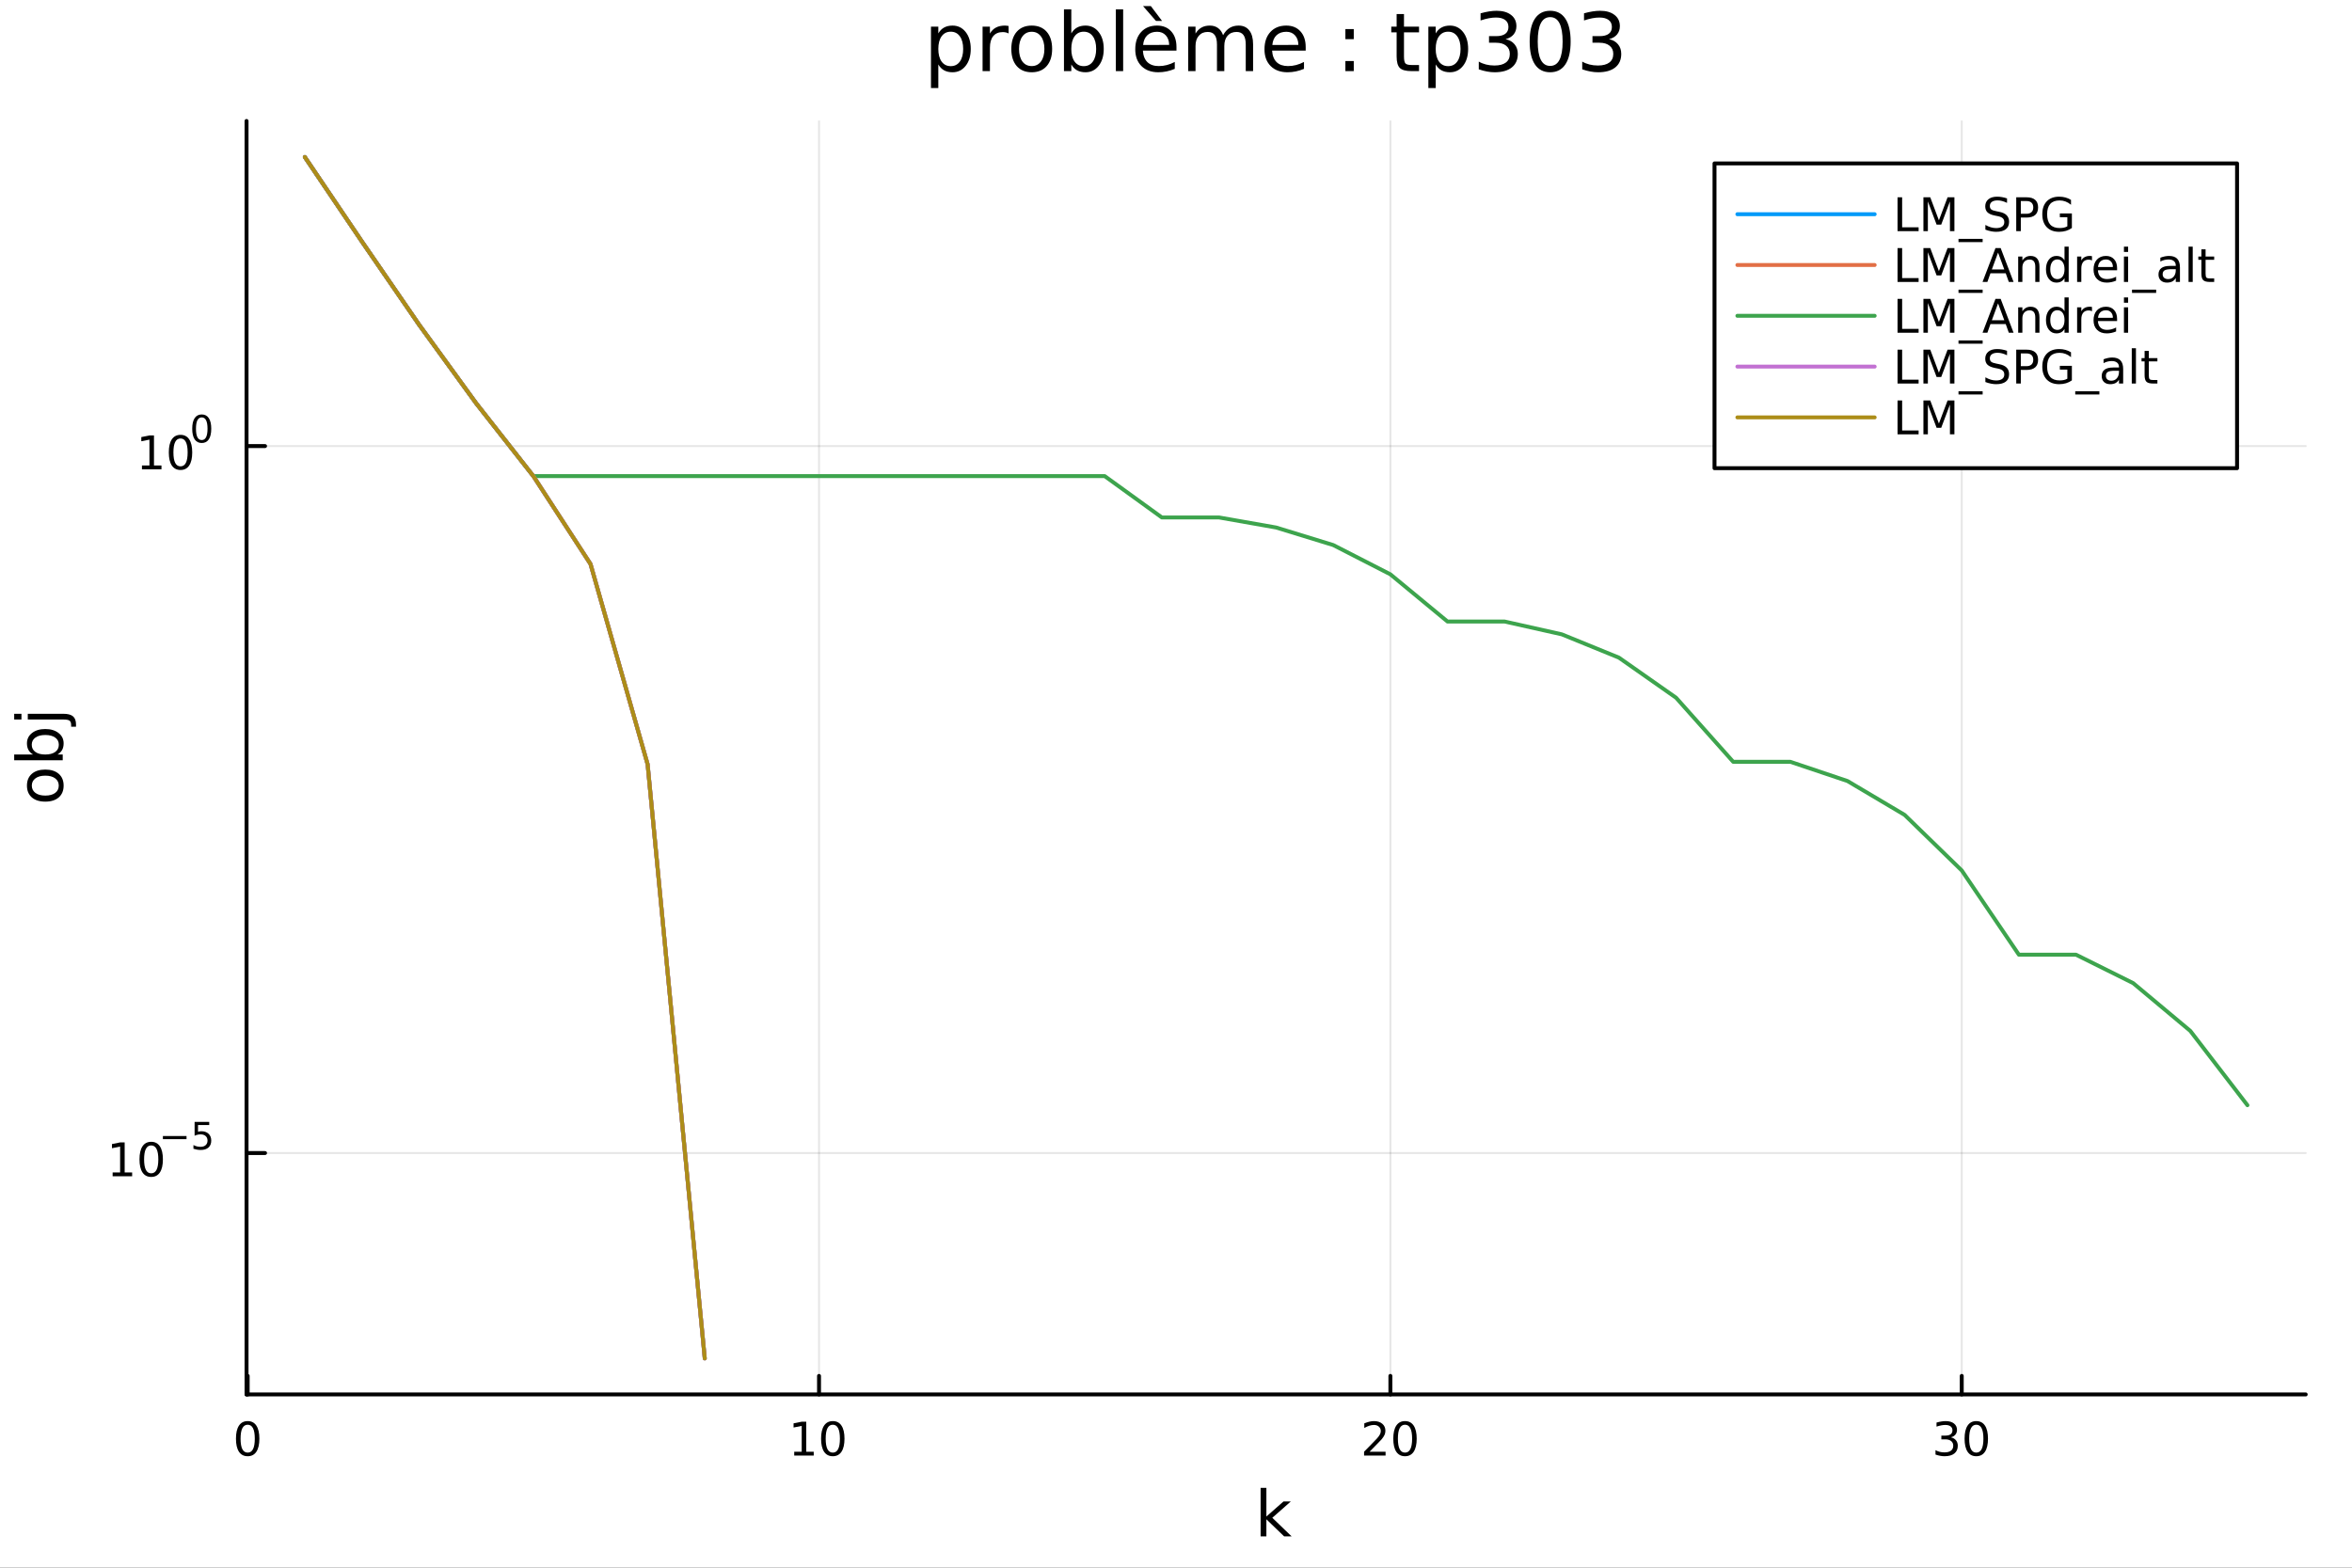 <?xml version="1.0" encoding="utf-8"?>
<svg xmlns="http://www.w3.org/2000/svg" xmlns:xlink="http://www.w3.org/1999/xlink" width="600" height="400" viewBox="0 0 2400 1600">
<rect x="0" y="0" width="2400" height="1600" fill="#333333" stroke="none"/>
<defs>
  <clipPath id="clip450">
    <rect x="0" y="0" width="2400" height="1600"/>
  </clipPath>
</defs>
<path clip-path="url(#clip450)" d="M0 1600 L2400 1600 L2400 0 L0 0  Z" fill="#ffffff" fill-rule="evenodd" fill-opacity="1"/>
<defs>
  <clipPath id="clip451">
    <rect x="480" y="0" width="1681" height="1600"/>
  </clipPath>
</defs>
<path clip-path="url(#clip450)" d="M251.56 1423.18 L2352.76 1423.18 L2352.76 123.472 L251.56 123.472  Z" fill="#ffffff" fill-rule="evenodd" fill-opacity="1"/>
<defs>
  <clipPath id="clip452">
    <rect x="251" y="123" width="2102" height="1301"/>
  </clipPath>
</defs>
<polyline clip-path="url(#clip452)" style="stroke:#000000; stroke-linecap:round; stroke-linejoin:round; stroke-width:2; stroke-opacity:0.1; fill:none" points="252.726,1423.18 252.726,123.472 "/>
<polyline clip-path="url(#clip452)" style="stroke:#000000; stroke-linecap:round; stroke-linejoin:round; stroke-width:2; stroke-opacity:0.1; fill:none" points="835.744,1423.18 835.744,123.472 "/>
<polyline clip-path="url(#clip452)" style="stroke:#000000; stroke-linecap:round; stroke-linejoin:round; stroke-width:2; stroke-opacity:0.1; fill:none" points="1418.76,1423.18 1418.76,123.472 "/>
<polyline clip-path="url(#clip452)" style="stroke:#000000; stroke-linecap:round; stroke-linejoin:round; stroke-width:2; stroke-opacity:0.1; fill:none" points="2001.78,1423.18 2001.78,123.472 "/>
<polyline clip-path="url(#clip450)" style="stroke:#000000; stroke-linecap:round; stroke-linejoin:round; stroke-width:4; stroke-opacity:1; fill:none" points="251.56,1423.18 2352.76,1423.18 "/>
<polyline clip-path="url(#clip450)" style="stroke:#000000; stroke-linecap:round; stroke-linejoin:round; stroke-width:4; stroke-opacity:1; fill:none" points="252.726,1423.18 252.726,1404.28 "/>
<polyline clip-path="url(#clip450)" style="stroke:#000000; stroke-linecap:round; stroke-linejoin:round; stroke-width:4; stroke-opacity:1; fill:none" points="835.744,1423.18 835.744,1404.28 "/>
<polyline clip-path="url(#clip450)" style="stroke:#000000; stroke-linecap:round; stroke-linejoin:round; stroke-width:4; stroke-opacity:1; fill:none" points="1418.76,1423.18 1418.76,1404.28 "/>
<polyline clip-path="url(#clip450)" style="stroke:#000000; stroke-linecap:round; stroke-linejoin:round; stroke-width:4; stroke-opacity:1; fill:none" points="2001.78,1423.18 2001.78,1404.28 "/>
<path clip-path="url(#clip450)" d="M252.726 1454.1 Q249.115 1454.1 247.287 1457.66 Q245.481 1461.2 245.481 1468.33 Q245.481 1475.44 247.287 1479.01 Q249.115 1482.55 252.726 1482.55 Q256.361 1482.55 258.166 1479.01 Q259.995 1475.44 259.995 1468.33 Q259.995 1461.2 258.166 1457.66 Q256.361 1454.1 252.726 1454.1 M252.726 1450.39 Q258.536 1450.39 261.592 1455 Q264.671 1459.58 264.671 1468.33 Q264.671 1477.06 261.592 1481.67 Q258.536 1486.25 252.726 1486.25 Q246.916 1486.25 243.837 1481.67 Q240.782 1477.06 240.782 1468.33 Q240.782 1459.58 243.837 1455 Q246.916 1450.39 252.726 1450.39 Z" fill="#000000" fill-rule="nonzero" fill-opacity="1" /><path clip-path="url(#clip450)" d="M810.432 1481.64 L818.07 1481.64 L818.07 1455.28 L809.76 1456.95 L809.76 1452.69 L818.024 1451.02 L822.7 1451.02 L822.7 1481.64 L830.339 1481.64 L830.339 1485.58 L810.432 1485.58 L810.432 1481.64 Z" fill="#000000" fill-rule="nonzero" fill-opacity="1" /><path clip-path="url(#clip450)" d="M849.783 1454.1 Q846.172 1454.1 844.343 1457.66 Q842.538 1461.2 842.538 1468.33 Q842.538 1475.44 844.343 1479.01 Q846.172 1482.55 849.783 1482.55 Q853.417 1482.55 855.223 1479.01 Q857.052 1475.44 857.052 1468.33 Q857.052 1461.2 855.223 1457.66 Q853.417 1454.1 849.783 1454.1 M849.783 1450.39 Q855.593 1450.39 858.649 1455 Q861.728 1459.58 861.728 1468.33 Q861.728 1477.06 858.649 1481.67 Q855.593 1486.25 849.783 1486.25 Q843.973 1486.25 840.894 1481.67 Q837.839 1477.06 837.839 1468.33 Q837.839 1459.58 840.894 1455 Q843.973 1450.39 849.783 1450.39 Z" fill="#000000" fill-rule="nonzero" fill-opacity="1" /><path clip-path="url(#clip450)" d="M1397.53 1481.64 L1413.85 1481.64 L1413.85 1485.58 L1391.91 1485.58 L1391.91 1481.64 Q1394.57 1478.89 1399.16 1474.26 Q1403.76 1469.61 1404.94 1468.27 Q1407.19 1465.74 1408.07 1464.01 Q1408.97 1462.25 1408.97 1460.56 Q1408.97 1457.8 1407.03 1456.07 Q1405.1 1454.33 1402 1454.33 Q1399.8 1454.33 1397.35 1455.09 Q1394.92 1455.86 1392.14 1457.41 L1392.14 1452.69 Q1394.97 1451.55 1397.42 1450.97 Q1399.87 1450.39 1401.91 1450.39 Q1407.28 1450.39 1410.47 1453.08 Q1413.67 1455.77 1413.67 1460.26 Q1413.67 1462.39 1412.86 1464.31 Q1412.07 1466.2 1409.97 1468.8 Q1409.39 1469.47 1406.28 1472.69 Q1403.18 1475.88 1397.53 1481.64 Z" fill="#000000" fill-rule="nonzero" fill-opacity="1" /><path clip-path="url(#clip450)" d="M1433.67 1454.1 Q1430.06 1454.1 1428.23 1457.66 Q1426.42 1461.2 1426.42 1468.33 Q1426.42 1475.44 1428.23 1479.01 Q1430.06 1482.55 1433.67 1482.55 Q1437.3 1482.55 1439.11 1479.01 Q1440.94 1475.44 1440.94 1468.33 Q1440.94 1461.2 1439.11 1457.66 Q1437.3 1454.1 1433.67 1454.1 M1433.67 1450.39 Q1439.48 1450.39 1442.53 1455 Q1445.61 1459.58 1445.61 1468.33 Q1445.61 1477.06 1442.53 1481.67 Q1439.48 1486.25 1433.67 1486.25 Q1427.86 1486.25 1424.78 1481.67 Q1421.72 1477.06 1421.72 1468.33 Q1421.72 1459.58 1424.78 1455 Q1427.86 1450.39 1433.67 1450.39 Z" fill="#000000" fill-rule="nonzero" fill-opacity="1" /><path clip-path="url(#clip450)" d="M1990.62 1466.95 Q1993.98 1467.66 1995.85 1469.93 Q1997.75 1472.2 1997.75 1475.53 Q1997.75 1480.65 1994.23 1483.45 Q1990.71 1486.25 1984.23 1486.25 Q1982.06 1486.25 1979.74 1485.81 Q1977.45 1485.39 1975 1484.54 L1975 1480.02 Q1976.94 1481.16 1979.26 1481.74 Q1981.57 1482.32 1984.09 1482.32 Q1988.49 1482.32 1990.78 1480.58 Q1993.1 1478.84 1993.1 1475.53 Q1993.1 1472.48 1990.95 1470.77 Q1988.82 1469.03 1985 1469.03 L1980.97 1469.03 L1980.97 1465.19 L1985.18 1465.19 Q1988.63 1465.19 1990.46 1463.82 Q1992.29 1462.43 1992.29 1459.84 Q1992.29 1457.18 1990.39 1455.77 Q1988.52 1454.33 1985 1454.33 Q1983.08 1454.33 1980.88 1454.75 Q1978.68 1455.16 1976.04 1456.04 L1976.04 1451.88 Q1978.7 1451.14 1981.02 1450.77 Q1983.35 1450.39 1985.41 1450.39 Q1990.74 1450.39 1993.84 1452.83 Q1996.94 1455.23 1996.94 1459.35 Q1996.94 1462.22 1995.3 1464.21 Q1993.65 1466.18 1990.62 1466.95 Z" fill="#000000" fill-rule="nonzero" fill-opacity="1" /><path clip-path="url(#clip450)" d="M2016.62 1454.1 Q2013.01 1454.1 2011.18 1457.66 Q2009.37 1461.2 2009.37 1468.33 Q2009.37 1475.44 2011.18 1479.01 Q2013.01 1482.55 2016.62 1482.55 Q2020.25 1482.55 2022.06 1479.01 Q2023.89 1475.44 2023.89 1468.33 Q2023.89 1461.2 2022.06 1457.66 Q2020.25 1454.1 2016.62 1454.1 M2016.62 1450.39 Q2022.43 1450.39 2025.48 1455 Q2028.56 1459.58 2028.56 1468.33 Q2028.56 1477.06 2025.48 1481.67 Q2022.43 1486.25 2016.62 1486.25 Q2010.81 1486.25 2007.73 1481.67 Q2004.67 1477.06 2004.67 1468.33 Q2004.67 1459.58 2007.73 1455 Q2010.81 1450.39 2016.62 1450.39 Z" fill="#000000" fill-rule="nonzero" fill-opacity="1" /><path clip-path="url(#clip450)" d="M1286.34 1518.52 L1292.23 1518.52 L1292.23 1547.77 L1309.7 1532.4 L1317.18 1532.4 L1298.27 1549.07 L1317.98 1568.04 L1310.34 1568.04 L1292.23 1550.63 L1292.23 1568.04 L1286.34 1568.04 L1286.34 1518.52 Z" fill="#000000" fill-rule="nonzero" fill-opacity="1" /><polyline clip-path="url(#clip452)" style="stroke:#000000; stroke-linecap:round; stroke-linejoin:round; stroke-width:2; stroke-opacity:0.1; fill:none" points="251.56,1176.8 2352.76,1176.8 "/>
<polyline clip-path="url(#clip452)" style="stroke:#000000; stroke-linecap:round; stroke-linejoin:round; stroke-width:2; stroke-opacity:0.1; fill:none" points="251.56,455.267 2352.76,455.267 "/>
<polyline clip-path="url(#clip450)" style="stroke:#000000; stroke-linecap:round; stroke-linejoin:round; stroke-width:4; stroke-opacity:1; fill:none" points="251.56,1423.18 251.56,123.472 "/>
<polyline clip-path="url(#clip450)" style="stroke:#000000; stroke-linecap:round; stroke-linejoin:round; stroke-width:4; stroke-opacity:1; fill:none" points="251.56,1176.8 270.458,1176.8 "/>
<polyline clip-path="url(#clip450)" style="stroke:#000000; stroke-linecap:round; stroke-linejoin:round; stroke-width:4; stroke-opacity:1; fill:none" points="251.56,455.267 270.458,455.267 "/>
<path clip-path="url(#clip450)" d="M114.931 1196.59 L122.57 1196.59 L122.57 1170.22 L114.26 1171.89 L114.26 1167.63 L122.524 1165.96 L127.2 1165.96 L127.2 1196.59 L134.839 1196.59 L134.839 1200.52 L114.931 1200.52 L114.931 1196.59 Z" fill="#000000" fill-rule="nonzero" fill-opacity="1" /><path clip-path="url(#clip450)" d="M154.283 1169.04 Q150.672 1169.04 148.843 1172.61 Q147.038 1176.15 147.038 1183.28 Q147.038 1190.38 148.843 1193.95 Q150.672 1197.49 154.283 1197.49 Q157.917 1197.49 159.723 1193.95 Q161.552 1190.38 161.552 1183.28 Q161.552 1176.15 159.723 1172.61 Q157.917 1169.04 154.283 1169.04 M154.283 1165.34 Q160.093 1165.34 163.149 1169.94 Q166.227 1174.53 166.227 1183.28 Q166.227 1192 163.149 1196.61 Q160.093 1201.19 154.283 1201.19 Q148.473 1201.19 145.394 1196.61 Q142.339 1192 142.339 1183.28 Q142.339 1174.53 145.394 1169.94 Q148.473 1165.34 154.283 1165.34 Z" fill="#000000" fill-rule="nonzero" fill-opacity="1" /><path clip-path="url(#clip450)" d="M166.227 1159.44 L190.339 1159.44 L190.339 1162.64 L166.227 1162.64 L166.227 1159.44 Z" fill="#000000" fill-rule="nonzero" fill-opacity="1" /><path clip-path="url(#clip450)" d="M198.577 1145.03 L213.491 1145.03 L213.491 1148.23 L202.056 1148.23 L202.056 1155.11 Q202.884 1154.83 203.711 1154.7 Q204.539 1154.55 205.366 1154.55 Q210.068 1154.55 212.814 1157.13 Q215.56 1159.7 215.56 1164.1 Q215.56 1168.64 212.739 1171.16 Q209.918 1173.66 204.783 1173.66 Q203.015 1173.66 201.172 1173.36 Q199.348 1173.06 197.392 1172.45 L197.392 1168.64 Q199.085 1169.56 200.89 1170.01 Q202.696 1170.46 204.708 1170.46 Q207.962 1170.46 209.861 1168.75 Q211.761 1167.04 211.761 1164.1 Q211.761 1161.17 209.861 1159.46 Q207.962 1157.75 204.708 1157.75 Q203.185 1157.75 201.661 1158.09 Q200.157 1158.42 198.577 1159.14 L198.577 1145.03 Z" fill="#000000" fill-rule="nonzero" fill-opacity="1" /><path clip-path="url(#clip450)" d="M144.855 475.059 L152.493 475.059 L152.493 448.694 L144.183 450.36 L144.183 446.101 L152.447 444.434 L157.123 444.434 L157.123 475.059 L164.762 475.059 L164.762 478.994 L144.855 478.994 L144.855 475.059 Z" fill="#000000" fill-rule="nonzero" fill-opacity="1" /><path clip-path="url(#clip450)" d="M184.206 447.513 Q180.595 447.513 178.766 451.078 Q176.961 454.619 176.961 461.749 Q176.961 468.855 178.766 472.42 Q180.595 475.962 184.206 475.962 Q187.84 475.962 189.646 472.42 Q191.475 468.855 191.475 461.749 Q191.475 454.619 189.646 451.078 Q187.84 447.513 184.206 447.513 M184.206 443.809 Q190.016 443.809 193.072 448.416 Q196.151 452.999 196.151 461.749 Q196.151 470.476 193.072 475.082 Q190.016 479.666 184.206 479.666 Q178.396 479.666 175.317 475.082 Q172.262 470.476 172.262 461.749 Q172.262 452.999 175.317 448.416 Q178.396 443.809 184.206 443.809 Z" fill="#000000" fill-rule="nonzero" fill-opacity="1" /><path clip-path="url(#clip450)" d="M205.855 426.005 Q202.921 426.005 201.436 428.902 Q199.969 431.779 199.969 437.572 Q199.969 443.346 201.436 446.242 Q202.921 449.12 205.855 449.12 Q208.808 449.12 210.275 446.242 Q211.761 443.346 211.761 437.572 Q211.761 431.779 210.275 428.902 Q208.808 426.005 205.855 426.005 M205.855 422.996 Q210.576 422.996 213.059 426.739 Q215.56 430.463 215.56 437.572 Q215.56 444.663 213.059 448.405 Q210.576 452.129 205.855 452.129 Q201.135 452.129 198.633 448.405 Q196.151 444.663 196.151 437.572 Q196.151 430.463 198.633 426.739 Q201.135 422.996 205.855 422.996 Z" fill="#000000" fill-rule="nonzero" fill-opacity="1" /><path clip-path="url(#clip450)" d="M32.462 801.797 Q32.462 806.507 36.154 809.244 Q39.815 811.982 46.212 811.982 Q52.609 811.982 56.302 809.276 Q59.962 806.539 59.962 801.797 Q59.962 797.118 56.27 794.381 Q52.578 791.643 46.212 791.643 Q39.878 791.643 36.186 794.381 Q32.462 797.118 32.462 801.797 M27.497 801.797 Q27.497 794.158 32.462 789.797 Q37.427 785.437 46.212 785.437 Q54.965 785.437 59.962 789.797 Q64.927 794.158 64.927 801.797 Q64.927 809.467 59.962 813.828 Q54.965 818.156 46.212 818.156 Q37.427 818.156 32.462 813.828 Q27.497 809.467 27.497 801.797 Z" fill="#000000" fill-rule="nonzero" fill-opacity="1" /><path clip-path="url(#clip450)" d="M46.212 750.139 Q39.751 750.139 36.09 752.812 Q32.398 755.454 32.398 760.101 Q32.398 764.748 36.09 767.422 Q39.751 770.064 46.212 770.064 Q52.673 770.064 56.365 767.422 Q60.026 764.748 60.026 760.101 Q60.026 755.454 56.365 752.812 Q52.673 750.139 46.212 750.139 M33.767 770.064 Q30.584 768.218 29.056 765.417 Q27.497 762.584 27.497 758.669 Q27.497 752.176 32.653 748.134 Q37.809 744.06 46.212 744.06 Q54.615 744.06 59.771 748.134 Q64.927 752.176 64.927 758.669 Q64.927 762.584 63.399 765.417 Q61.84 768.218 58.657 770.064 L64.004 770.064 L64.004 775.952 L14.479 775.952 L14.479 770.064 L33.767 770.064 Z" fill="#000000" fill-rule="nonzero" fill-opacity="1" /><path clip-path="url(#clip450)" d="M28.356 734.352 L28.356 728.495 L64.641 728.495 Q71.452 728.495 74.508 731.105 Q77.563 733.684 77.563 739.445 L77.563 741.673 L72.598 741.673 L72.598 740.113 Q72.598 736.771 71.038 735.561 Q69.51 734.352 64.641 734.352 L28.356 734.352 M14.479 734.352 L14.479 728.495 L21.895 728.495 L21.895 734.352 L14.479 734.352 Z" fill="#000000" fill-rule="nonzero" fill-opacity="1" /><path clip-path="url(#clip450)" d="M957.467 65.77 L957.467 89.833 L949.972 89.833 L949.972 27.206 L957.467 27.206 L957.467 34.092 Q959.816 30.041 963.381 28.097 Q966.986 26.112 971.969 26.112 Q980.233 26.112 985.377 32.675 Q990.563 39.237 990.563 49.931 Q990.563 60.626 985.377 67.188 Q980.233 73.751 971.969 73.751 Q966.986 73.751 963.381 71.806 Q959.816 69.821 957.467 65.77 M982.825 49.931 Q982.825 41.708 979.423 37.05 Q976.06 32.35 970.146 32.35 Q964.232 32.35 960.829 37.05 Q957.467 41.708 957.467 49.931 Q957.467 58.155 960.829 62.854 Q964.232 67.512 970.146 67.512 Q976.06 67.512 979.423 62.854 Q982.825 58.155 982.825 49.931 Z" fill="#000000" fill-rule="nonzero" fill-opacity="1" /><path clip-path="url(#clip450)" d="M1029.21 34.173 Q1027.95 33.444 1026.45 33.12 Q1025 32.756 1023.21 32.756 Q1016.89 32.756 1013.49 36.888 Q1010.13 40.979 1010.13 48.676 L1010.13 72.576 L1002.63 72.576 L1002.63 27.206 L1010.13 27.206 L1010.13 34.254 Q1012.48 30.122 1016.25 28.138 Q1020.01 26.112 1025.4 26.112 Q1026.17 26.112 1027.1 26.234 Q1028.03 26.315 1029.17 26.517 L1029.21 34.173 Z" fill="#000000" fill-rule="nonzero" fill-opacity="1" /><path clip-path="url(#clip450)" d="M1052.78 32.431 Q1046.79 32.431 1043.31 37.131 Q1039.82 41.789 1039.82 49.931 Q1039.82 58.074 1043.26 62.773 Q1046.75 67.431 1052.78 67.431 Q1058.74 67.431 1062.22 62.732 Q1065.71 58.033 1065.71 49.931 Q1065.71 41.87 1062.22 37.171 Q1058.74 32.431 1052.78 32.431 M1052.78 26.112 Q1062.51 26.112 1068.06 32.431 Q1073.61 38.751 1073.61 49.931 Q1073.61 61.071 1068.06 67.431 Q1062.51 73.751 1052.78 73.751 Q1043.02 73.751 1037.47 67.431 Q1031.96 61.071 1031.96 49.931 Q1031.96 38.751 1037.47 32.431 Q1043.02 26.112 1052.78 26.112 Z" fill="#000000" fill-rule="nonzero" fill-opacity="1" /><path clip-path="url(#clip450)" d="M1118.53 49.931 Q1118.53 41.708 1115.13 37.05 Q1111.77 32.35 1105.85 32.35 Q1099.94 32.35 1096.53 37.05 Q1093.17 41.708 1093.17 49.931 Q1093.17 58.155 1096.53 62.854 Q1099.94 67.512 1105.85 67.512 Q1111.77 67.512 1115.13 62.854 Q1118.53 58.155 1118.53 49.931 M1093.17 34.092 Q1095.52 30.041 1099.09 28.097 Q1102.69 26.112 1107.67 26.112 Q1115.94 26.112 1121.08 32.675 Q1126.27 39.237 1126.27 49.931 Q1126.27 60.626 1121.08 67.188 Q1115.94 73.751 1107.67 73.751 Q1102.69 73.751 1099.09 71.806 Q1095.52 69.821 1093.17 65.77 L1093.17 72.576 L1085.68 72.576 L1085.68 9.544 L1093.17 9.544 L1093.17 34.092 Z" fill="#000000" fill-rule="nonzero" fill-opacity="1" /><path clip-path="url(#clip450)" d="M1138.62 9.544 L1146.08 9.544 L1146.08 72.576 L1138.62 72.576 L1138.62 9.544 Z" fill="#000000" fill-rule="nonzero" fill-opacity="1" /><path clip-path="url(#clip450)" d="M1200.48 48.028 L1200.48 51.673 L1166.21 51.673 Q1166.7 59.37 1170.83 63.421 Q1175 67.431 1182.41 67.431 Q1186.71 67.431 1190.72 66.378 Q1194.77 65.325 1198.74 63.218 L1198.74 70.267 Q1194.73 71.968 1190.52 72.86 Q1186.3 73.751 1181.97 73.751 Q1171.11 73.751 1164.75 67.431 Q1158.43 61.112 1158.43 50.337 Q1158.43 39.197 1164.43 32.675 Q1170.46 26.112 1180.67 26.112 Q1189.83 26.112 1195.13 32.026 Q1200.48 37.9 1200.48 48.028 M1193.03 45.84 Q1192.95 39.723 1189.58 36.077 Q1186.26 32.431 1180.75 32.431 Q1174.51 32.431 1170.75 35.956 Q1167.02 39.48 1166.45 45.88 L1193.03 45.84 M1174.35 6.222 L1185.78 21.373 L1179.58 21.373 L1166.37 6.222 L1174.35 6.222 Z" fill="#000000" fill-rule="nonzero" fill-opacity="1" /><path clip-path="url(#clip450)" d="M1248.04 35.915 Q1250.83 30.892 1254.72 28.502 Q1258.61 26.112 1263.88 26.112 Q1270.97 26.112 1274.81 31.095 Q1278.66 36.037 1278.66 45.192 L1278.66 72.576 L1271.17 72.576 L1271.17 45.435 Q1271.17 38.913 1268.86 35.753 Q1266.55 32.594 1261.81 32.594 Q1256.02 32.594 1252.66 36.442 Q1249.29 40.29 1249.29 46.934 L1249.29 72.576 L1241.8 72.576 L1241.8 45.435 Q1241.8 38.873 1239.49 35.753 Q1237.18 32.594 1232.36 32.594 Q1226.65 32.594 1223.29 36.482 Q1219.92 40.331 1219.92 46.934 L1219.92 72.576 L1212.43 72.576 L1212.43 27.206 L1219.92 27.206 L1219.92 34.254 Q1222.48 30.082 1226.04 28.097 Q1229.61 26.112 1234.51 26.112 Q1239.45 26.112 1242.89 28.624 Q1246.38 31.135 1248.04 35.915 Z" fill="#000000" fill-rule="nonzero" fill-opacity="1" /><path clip-path="url(#clip450)" d="M1332.34 48.028 L1332.34 51.673 L1298.07 51.673 Q1298.55 59.37 1302.68 63.421 Q1306.86 67.431 1314.27 67.431 Q1318.56 67.431 1322.57 66.378 Q1326.63 65.325 1330.6 63.218 L1330.6 70.267 Q1326.59 71.968 1322.37 72.86 Q1318.16 73.751 1313.82 73.751 Q1302.97 73.751 1296.61 67.431 Q1290.29 61.112 1290.29 50.337 Q1290.29 39.197 1296.28 32.675 Q1302.32 26.112 1312.53 26.112 Q1321.68 26.112 1326.99 32.026 Q1332.34 37.9 1332.34 48.028 M1324.88 45.84 Q1324.8 39.723 1321.44 36.077 Q1318.12 32.431 1312.61 32.431 Q1306.37 32.431 1302.6 35.956 Q1298.88 39.48 1298.31 45.88 L1324.88 45.84 Z" fill="#000000" fill-rule="nonzero" fill-opacity="1" /><path clip-path="url(#clip450)" d="M1372.85 62.287 L1381.39 62.287 L1381.39 72.576 L1372.85 72.576 L1372.85 62.287 M1372.85 29.677 L1381.39 29.677 L1381.39 39.966 L1372.85 39.966 L1372.85 29.677 Z" fill="#000000" fill-rule="nonzero" fill-opacity="1" /><path clip-path="url(#clip450)" d="M1432.64 14.324 L1432.64 27.206 L1447.99 27.206 L1447.99 32.999 L1432.64 32.999 L1432.64 57.628 Q1432.64 63.178 1434.14 64.758 Q1435.68 66.338 1440.33 66.338 L1447.99 66.338 L1447.99 72.576 L1440.33 72.576 Q1431.71 72.576 1428.42 69.376 Q1425.14 66.135 1425.14 57.628 L1425.14 32.999 L1419.67 32.999 L1419.67 27.206 L1425.14 27.206 L1425.14 14.324 L1432.64 14.324 Z" fill="#000000" fill-rule="nonzero" fill-opacity="1" /><path clip-path="url(#clip450)" d="M1465 65.77 L1465 89.833 L1457.51 89.833 L1457.51 27.206 L1465 27.206 L1465 34.092 Q1467.35 30.041 1470.92 28.097 Q1474.52 26.112 1479.51 26.112 Q1487.77 26.112 1492.92 32.675 Q1498.1 39.237 1498.1 49.931 Q1498.1 60.626 1492.92 67.188 Q1487.77 73.751 1479.51 73.751 Q1474.52 73.751 1470.92 71.806 Q1467.35 69.821 1465 65.77 M1490.36 49.931 Q1490.36 41.708 1486.96 37.05 Q1483.6 32.35 1477.68 32.35 Q1471.77 32.35 1468.37 37.05 Q1465 41.708 1465 49.931 Q1465 58.155 1468.37 62.854 Q1471.77 67.512 1477.68 67.512 Q1483.6 67.512 1486.96 62.854 Q1490.36 58.155 1490.36 49.931 Z" fill="#000000" fill-rule="nonzero" fill-opacity="1" /><path clip-path="url(#clip450)" d="M1536.3 39.966 Q1542.17 41.222 1545.46 45.192 Q1548.78 49.162 1548.78 54.995 Q1548.78 63.948 1542.62 68.849 Q1536.46 73.751 1525.12 73.751 Q1521.31 73.751 1517.26 72.981 Q1513.25 72.252 1508.96 70.753 L1508.96 62.854 Q1512.36 64.839 1516.41 65.852 Q1520.46 66.864 1524.88 66.864 Q1532.57 66.864 1536.58 63.826 Q1540.63 60.788 1540.63 54.995 Q1540.63 49.648 1536.87 46.65 Q1533.14 43.612 1526.46 43.612 L1519.41 43.612 L1519.41 36.888 L1526.78 36.888 Q1532.82 36.888 1536.02 34.498 Q1539.22 32.067 1539.22 27.53 Q1539.22 22.871 1535.9 20.4 Q1532.61 17.889 1526.46 17.889 Q1523.09 17.889 1519.25 18.618 Q1515.4 19.347 1510.78 20.887 L1510.78 13.595 Q1515.44 12.299 1519.49 11.65 Q1523.58 11.002 1527.19 11.002 Q1536.5 11.002 1541.93 15.256 Q1547.36 19.469 1547.36 26.679 Q1547.36 31.702 1544.48 35.186 Q1541.61 38.629 1536.3 39.966 Z" fill="#000000" fill-rule="nonzero" fill-opacity="1" /><path clip-path="url(#clip450)" d="M1581.79 17.484 Q1575.47 17.484 1572.27 23.722 Q1569.11 29.92 1569.11 42.397 Q1569.11 54.833 1572.27 61.071 Q1575.47 67.269 1581.79 67.269 Q1588.15 67.269 1591.31 61.071 Q1594.51 54.833 1594.51 42.397 Q1594.51 29.92 1591.31 23.722 Q1588.15 17.484 1581.79 17.484 M1581.79 11.002 Q1591.96 11.002 1597.31 19.064 Q1602.69 27.084 1602.69 42.397 Q1602.69 57.669 1597.31 65.73 Q1591.96 73.751 1581.79 73.751 Q1571.62 73.751 1566.24 65.73 Q1560.89 57.669 1560.89 42.397 Q1560.89 27.084 1566.24 19.064 Q1571.62 11.002 1581.79 11.002 Z" fill="#000000" fill-rule="nonzero" fill-opacity="1" /><path clip-path="url(#clip450)" d="M1641.87 39.966 Q1647.74 41.222 1651.02 45.192 Q1654.34 49.162 1654.34 54.995 Q1654.34 63.948 1648.19 68.849 Q1642.03 73.751 1630.69 73.751 Q1626.88 73.751 1622.83 72.981 Q1618.82 72.252 1614.52 70.753 L1614.52 62.854 Q1617.93 64.839 1621.98 65.852 Q1626.03 66.864 1630.44 66.864 Q1638.14 66.864 1642.15 63.826 Q1646.2 60.788 1646.2 54.995 Q1646.2 49.648 1642.43 46.65 Q1638.71 43.612 1632.02 43.612 L1624.97 43.612 L1624.97 36.888 L1632.35 36.888 Q1638.38 36.888 1641.58 34.498 Q1644.78 32.067 1644.78 27.53 Q1644.78 22.871 1641.46 20.4 Q1638.18 17.889 1632.02 17.889 Q1628.66 17.889 1624.81 18.618 Q1620.96 19.347 1616.35 20.887 L1616.35 13.595 Q1621 12.299 1625.06 11.65 Q1629.15 11.002 1632.75 11.002 Q1642.07 11.002 1647.5 15.256 Q1652.93 19.469 1652.93 26.679 Q1652.93 31.702 1650.05 35.186 Q1647.17 38.629 1641.87 39.966 Z" fill="#000000" fill-rule="nonzero" fill-opacity="1" /><polyline clip-path="url(#clip452)" style="stroke:#009af9; stroke-linecap:round; stroke-linejoin:round; stroke-width:4; stroke-opacity:1; fill:none" points="311.028,160.256 369.33,246.581 427.632,331.381 485.933,411.683 544.235,485.926 602.537,575.62 660.839,780.061 719.14,1386.4 "/>
<polyline clip-path="url(#clip452)" style="stroke:#e26f46; stroke-linecap:round; stroke-linejoin:round; stroke-width:4; stroke-opacity:1; fill:none" points="311.028,160.256 369.33,246.581 427.632,331.381 485.933,411.683 544.235,485.926 602.537,575.62 660.839,780.061 719.14,1386.4 "/>
<polyline clip-path="url(#clip452)" style="stroke:#3da44d; stroke-linecap:round; stroke-linejoin:round; stroke-width:4; stroke-opacity:1; fill:none" points="311.028,160.256 369.33,246.581 427.632,331.381 485.933,411.683 544.235,485.926 602.537,485.926 660.839,485.926 719.14,485.926 777.442,485.926 835.744,485.926 894.046,485.926 952.347,485.926 1010.65,485.926 1068.95,485.926 1127.25,485.926 1185.55,528.116 1243.86,528.116 1302.16,538.383 1360.46,556.294 1418.76,586.17 1477.06,634.351 1535.37,634.351 1593.67,647.415 1651.97,671.207 1710.27,712.106 1768.57,777.498 1826.87,777.498 1885.18,797.131 1943.48,831.691 2001.78,888.397 2060.08,974.378 2118.38,974.378 2176.68,1003.38 2234.99,1052.15 2293.29,1127.99 "/>
<polyline clip-path="url(#clip452)" style="stroke:#c271d2; stroke-linecap:round; stroke-linejoin:round; stroke-width:4; stroke-opacity:1; fill:none" points="311.028,160.256 369.33,246.581 427.632,331.381 485.933,411.683 544.235,485.926 602.537,575.62 660.839,780.061 719.14,1386.4 "/>
<polyline clip-path="url(#clip452)" style="stroke:#ac8d18; stroke-linecap:round; stroke-linejoin:round; stroke-width:4; stroke-opacity:1; fill:none" points="311.028,160.256 369.33,246.581 427.632,331.381 485.933,411.683 544.235,485.926 602.537,575.62 660.839,780.061 719.14,1386.4 "/>
<path clip-path="url(#clip450)" d="M1749.5 477.836 L2282.72 477.836 L2282.72 166.796 L1749.5 166.796  Z" fill="#ffffff" fill-rule="evenodd" fill-opacity="1"/>
<polyline clip-path="url(#clip450)" style="stroke:#000000; stroke-linecap:round; stroke-linejoin:round; stroke-width:4; stroke-opacity:1; fill:none" points="1749.5,477.836 2282.72,477.836 2282.72,166.796 1749.5,166.796 1749.5,477.836 "/>
<polyline clip-path="url(#clip450)" style="stroke:#009af9; stroke-linecap:round; stroke-linejoin:round; stroke-width:4; stroke-opacity:1; fill:none" points="1772.84,218.636 1912.92,218.636 "/>
<path clip-path="url(#clip450)" d="M1936.27 201.356 L1940.95 201.356 L1940.95 231.981 L1957.77 231.981 L1957.77 235.916 L1936.27 235.916 L1936.27 201.356 Z" fill="#000000" fill-rule="nonzero" fill-opacity="1" /><path clip-path="url(#clip450)" d="M1962.68 201.356 L1969.65 201.356 L1978.47 224.874 L1987.33 201.356 L1994.3 201.356 L1994.3 235.916 L1989.74 235.916 L1989.74 205.569 L1980.83 229.272 L1976.13 229.272 L1967.22 205.569 L1967.22 235.916 L1962.68 235.916 L1962.68 201.356 Z" fill="#000000" fill-rule="nonzero" fill-opacity="1" /><path clip-path="url(#clip450)" d="M2023.1 243.786 L2023.1 247.096 L1998.47 247.096 L1998.47 243.786 L2023.1 243.786 Z" fill="#000000" fill-rule="nonzero" fill-opacity="1" /><path clip-path="url(#clip450)" d="M2048 202.49 L2048 207.05 Q2045.34 205.777 2042.98 205.152 Q2040.62 204.527 2038.42 204.527 Q2034.6 204.527 2032.52 206.008 Q2030.46 207.49 2030.46 210.221 Q2030.46 212.513 2031.82 213.694 Q2033.21 214.851 2037.06 215.569 L2039.88 216.147 Q2045.11 217.143 2047.59 219.666 Q2050.09 222.166 2050.09 226.379 Q2050.09 231.402 2046.71 233.994 Q2043.35 236.587 2036.85 236.587 Q2034.39 236.587 2031.62 236.031 Q2028.86 235.476 2025.9 234.388 L2025.9 229.573 Q2028.75 231.17 2031.48 231.981 Q2034.21 232.791 2036.85 232.791 Q2040.85 232.791 2043.03 231.217 Q2045.2 229.643 2045.2 226.726 Q2045.2 224.18 2043.63 222.744 Q2042.08 221.309 2038.51 220.592 L2035.67 220.036 Q2030.44 218.995 2028.1 216.772 Q2025.76 214.55 2025.76 210.592 Q2025.76 206.008 2028.98 203.37 Q2032.22 200.731 2037.89 200.731 Q2040.32 200.731 2042.84 201.171 Q2045.37 201.61 2048 202.49 Z" fill="#000000" fill-rule="nonzero" fill-opacity="1" /><path clip-path="url(#clip450)" d="M2062.06 205.198 L2062.06 218.184 L2067.94 218.184 Q2071.2 218.184 2072.98 216.495 Q2074.76 214.805 2074.76 211.68 Q2074.76 208.578 2072.98 206.888 Q2071.2 205.198 2067.94 205.198 L2062.06 205.198 M2057.38 201.356 L2067.94 201.356 Q2073.75 201.356 2076.71 203.995 Q2079.69 206.61 2079.69 211.68 Q2079.69 216.795 2076.71 219.411 Q2073.75 222.027 2067.94 222.027 L2062.06 222.027 L2062.06 235.916 L2057.38 235.916 L2057.38 201.356 Z" fill="#000000" fill-rule="nonzero" fill-opacity="1" /><path clip-path="url(#clip450)" d="M2109.53 230.985 L2109.53 221.703 L2101.89 221.703 L2101.89 217.86 L2114.16 217.86 L2114.16 232.698 Q2111.45 234.619 2108.19 235.615 Q2104.93 236.587 2101.22 236.587 Q2093.12 236.587 2088.54 231.865 Q2083.98 227.119 2083.98 218.67 Q2083.98 210.198 2088.54 205.476 Q2093.12 200.731 2101.22 200.731 Q2104.6 200.731 2107.63 201.564 Q2110.69 202.397 2113.26 204.018 L2113.26 208.995 Q2110.67 206.796 2107.75 205.684 Q2104.83 204.573 2101.62 204.573 Q2095.27 204.573 2092.08 208.115 Q2088.91 211.657 2088.91 218.67 Q2088.91 225.661 2092.08 229.203 Q2095.27 232.744 2101.62 232.744 Q2104.09 232.744 2106.04 232.328 Q2107.98 231.888 2109.53 230.985 Z" fill="#000000" fill-rule="nonzero" fill-opacity="1" /><polyline clip-path="url(#clip450)" style="stroke:#e26f46; stroke-linecap:round; stroke-linejoin:round; stroke-width:4; stroke-opacity:1; fill:none" points="1772.84,270.476 1912.92,270.476 "/>
<path clip-path="url(#clip450)" d="M1936.27 253.196 L1940.95 253.196 L1940.95 283.821 L1957.77 283.821 L1957.77 287.756 L1936.27 287.756 L1936.27 253.196 Z" fill="#000000" fill-rule="nonzero" fill-opacity="1" /><path clip-path="url(#clip450)" d="M1962.68 253.196 L1969.65 253.196 L1978.47 276.714 L1987.33 253.196 L1994.3 253.196 L1994.3 287.756 L1989.74 287.756 L1989.74 257.409 L1980.83 281.112 L1976.13 281.112 L1967.22 257.409 L1967.22 287.756 L1962.68 287.756 L1962.68 253.196 Z" fill="#000000" fill-rule="nonzero" fill-opacity="1" /><path clip-path="url(#clip450)" d="M2023.1 295.626 L2023.1 298.936 L1998.47 298.936 L1998.47 295.626 L2023.1 295.626 Z" fill="#000000" fill-rule="nonzero" fill-opacity="1" /><path clip-path="url(#clip450)" d="M2038.84 257.802 L2032.5 275.001 L2045.2 275.001 L2038.84 257.802 M2036.2 253.196 L2041.5 253.196 L2054.67 287.756 L2049.81 287.756 L2046.66 278.89 L2031.08 278.89 L2027.94 287.756 L2023 287.756 L2036.2 253.196 Z" fill="#000000" fill-rule="nonzero" fill-opacity="1" /><path clip-path="url(#clip450)" d="M2081.08 272.108 L2081.08 287.756 L2076.82 287.756 L2076.82 272.247 Q2076.82 268.566 2075.39 266.737 Q2073.95 264.909 2071.08 264.909 Q2067.63 264.909 2065.64 267.108 Q2063.65 269.307 2063.65 273.103 L2063.65 287.756 L2059.37 287.756 L2059.37 261.83 L2063.65 261.83 L2063.65 265.858 Q2065.18 263.52 2067.24 262.362 Q2069.32 261.205 2072.03 261.205 Q2076.5 261.205 2078.79 263.983 Q2081.08 266.737 2081.08 272.108 Z" fill="#000000" fill-rule="nonzero" fill-opacity="1" /><path clip-path="url(#clip450)" d="M2106.64 265.765 L2106.64 251.737 L2110.9 251.737 L2110.9 287.756 L2106.64 287.756 L2106.64 283.867 Q2105.3 286.182 2103.24 287.316 Q2101.2 288.427 2098.33 288.427 Q2093.63 288.427 2090.67 284.677 Q2087.73 280.927 2087.73 274.816 Q2087.73 268.705 2090.67 264.955 Q2093.63 261.205 2098.33 261.205 Q2101.2 261.205 2103.24 262.339 Q2105.3 263.45 2106.64 265.765 M2092.12 274.816 Q2092.12 279.515 2094.05 282.2 Q2095.99 284.862 2099.37 284.862 Q2102.75 284.862 2104.69 282.2 Q2106.64 279.515 2106.64 274.816 Q2106.64 270.117 2104.69 267.455 Q2102.75 264.77 2099.37 264.77 Q2095.99 264.77 2094.05 267.455 Q2092.12 270.117 2092.12 274.816 Z" fill="#000000" fill-rule="nonzero" fill-opacity="1" /><path clip-path="url(#clip450)" d="M2134.69 265.811 Q2133.98 265.395 2133.12 265.21 Q2132.29 265.001 2131.27 265.001 Q2127.66 265.001 2125.71 267.362 Q2123.79 269.7 2123.79 274.098 L2123.79 287.756 L2119.51 287.756 L2119.51 261.83 L2123.79 261.83 L2123.79 265.858 Q2125.13 263.497 2127.29 262.362 Q2129.44 261.205 2132.52 261.205 Q2132.96 261.205 2133.49 261.274 Q2134.02 261.321 2134.67 261.436 L2134.69 265.811 Z" fill="#000000" fill-rule="nonzero" fill-opacity="1" /><path clip-path="url(#clip450)" d="M2160.3 273.728 L2160.3 275.811 L2140.71 275.811 Q2140.99 280.209 2143.35 282.524 Q2145.74 284.816 2149.97 284.816 Q2152.43 284.816 2154.72 284.214 Q2157.03 283.612 2159.3 282.409 L2159.3 286.436 Q2157.01 287.408 2154.6 287.918 Q2152.19 288.427 2149.72 288.427 Q2143.51 288.427 2139.88 284.816 Q2136.27 281.205 2136.27 275.047 Q2136.27 268.682 2139.69 264.955 Q2143.14 261.205 2148.98 261.205 Q2154.21 261.205 2157.24 264.585 Q2160.3 267.941 2160.3 273.728 M2156.04 272.478 Q2155.99 268.983 2154.07 266.899 Q2152.17 264.816 2149.02 264.816 Q2145.46 264.816 2143.31 266.83 Q2141.18 268.844 2140.85 272.501 L2156.04 272.478 Z" fill="#000000" fill-rule="nonzero" fill-opacity="1" /><path clip-path="url(#clip450)" d="M2167.29 261.83 L2171.55 261.83 L2171.55 287.756 L2167.29 287.756 L2167.29 261.83 M2167.29 251.737 L2171.55 251.737 L2171.55 257.131 L2167.29 257.131 L2167.29 251.737 Z" fill="#000000" fill-rule="nonzero" fill-opacity="1" /><path clip-path="url(#clip450)" d="M2200.16 295.626 L2200.16 298.936 L2175.53 298.936 L2175.53 295.626 L2200.16 295.626 Z" fill="#000000" fill-rule="nonzero" fill-opacity="1" /><path clip-path="url(#clip450)" d="M2215.94 274.723 Q2210.78 274.723 2208.79 275.904 Q2206.8 277.084 2206.8 279.932 Q2206.8 282.2 2208.28 283.543 Q2209.79 284.862 2212.36 284.862 Q2215.9 284.862 2218.03 282.362 Q2220.18 279.839 2220.18 275.672 L2220.18 274.723 L2215.94 274.723 M2224.44 272.964 L2224.44 287.756 L2220.18 287.756 L2220.18 283.821 Q2218.72 286.182 2216.55 287.316 Q2214.37 288.427 2211.22 288.427 Q2207.24 288.427 2204.88 286.205 Q2202.54 283.959 2202.54 280.209 Q2202.54 275.834 2205.46 273.612 Q2208.4 271.39 2214.21 271.39 L2220.18 271.39 L2220.18 270.973 Q2220.18 268.034 2218.24 266.436 Q2216.31 264.816 2212.82 264.816 Q2210.6 264.816 2208.49 265.348 Q2206.38 265.881 2204.44 266.946 L2204.44 263.01 Q2206.78 262.108 2208.98 261.668 Q2211.18 261.205 2213.26 261.205 Q2218.88 261.205 2221.66 264.122 Q2224.44 267.038 2224.44 272.964 Z" fill="#000000" fill-rule="nonzero" fill-opacity="1" /><path clip-path="url(#clip450)" d="M2233.21 251.737 L2237.47 251.737 L2237.47 287.756 L2233.21 287.756 L2233.21 251.737 Z" fill="#000000" fill-rule="nonzero" fill-opacity="1" /><path clip-path="url(#clip450)" d="M2250.6 254.469 L2250.6 261.83 L2259.37 261.83 L2259.37 265.14 L2250.6 265.14 L2250.6 279.214 Q2250.6 282.385 2251.45 283.288 Q2252.33 284.191 2254.99 284.191 L2259.37 284.191 L2259.37 287.756 L2254.99 287.756 Q2250.06 287.756 2248.19 285.927 Q2246.31 284.075 2246.31 279.214 L2246.31 265.14 L2243.19 265.14 L2243.19 261.83 L2246.31 261.83 L2246.31 254.469 L2250.6 254.469 Z" fill="#000000" fill-rule="nonzero" fill-opacity="1" /><polyline clip-path="url(#clip450)" style="stroke:#3da44d; stroke-linecap:round; stroke-linejoin:round; stroke-width:4; stroke-opacity:1; fill:none" points="1772.84,322.316 1912.92,322.316 "/>
<path clip-path="url(#clip450)" d="M1936.27 305.036 L1940.95 305.036 L1940.95 335.661 L1957.77 335.661 L1957.77 339.596 L1936.27 339.596 L1936.27 305.036 Z" fill="#000000" fill-rule="nonzero" fill-opacity="1" /><path clip-path="url(#clip450)" d="M1962.68 305.036 L1969.65 305.036 L1978.47 328.554 L1987.33 305.036 L1994.3 305.036 L1994.3 339.596 L1989.74 339.596 L1989.74 309.249 L1980.83 332.952 L1976.13 332.952 L1967.22 309.249 L1967.22 339.596 L1962.68 339.596 L1962.68 305.036 Z" fill="#000000" fill-rule="nonzero" fill-opacity="1" /><path clip-path="url(#clip450)" d="M2023.1 347.466 L2023.1 350.776 L1998.47 350.776 L1998.47 347.466 L2023.1 347.466 Z" fill="#000000" fill-rule="nonzero" fill-opacity="1" /><path clip-path="url(#clip450)" d="M2038.84 309.642 L2032.5 326.841 L2045.2 326.841 L2038.84 309.642 M2036.2 305.036 L2041.5 305.036 L2054.67 339.596 L2049.81 339.596 L2046.66 330.73 L2031.08 330.73 L2027.94 339.596 L2023 339.596 L2036.2 305.036 Z" fill="#000000" fill-rule="nonzero" fill-opacity="1" /><path clip-path="url(#clip450)" d="M2081.08 323.948 L2081.08 339.596 L2076.82 339.596 L2076.82 324.087 Q2076.82 320.406 2075.39 318.577 Q2073.95 316.749 2071.08 316.749 Q2067.63 316.749 2065.64 318.948 Q2063.65 321.147 2063.65 324.943 L2063.65 339.596 L2059.37 339.596 L2059.37 313.67 L2063.65 313.67 L2063.65 317.698 Q2065.18 315.36 2067.24 314.202 Q2069.32 313.045 2072.03 313.045 Q2076.5 313.045 2078.79 315.823 Q2081.08 318.577 2081.08 323.948 Z" fill="#000000" fill-rule="nonzero" fill-opacity="1" /><path clip-path="url(#clip450)" d="M2106.64 317.605 L2106.64 303.577 L2110.9 303.577 L2110.9 339.596 L2106.64 339.596 L2106.64 335.707 Q2105.3 338.022 2103.24 339.156 Q2101.2 340.267 2098.33 340.267 Q2093.63 340.267 2090.67 336.517 Q2087.73 332.767 2087.73 326.656 Q2087.73 320.545 2090.67 316.795 Q2093.63 313.045 2098.33 313.045 Q2101.2 313.045 2103.24 314.179 Q2105.3 315.29 2106.64 317.605 M2092.12 326.656 Q2092.12 331.355 2094.05 334.04 Q2095.99 336.702 2099.37 336.702 Q2102.75 336.702 2104.69 334.04 Q2106.64 331.355 2106.64 326.656 Q2106.64 321.957 2104.69 319.295 Q2102.75 316.61 2099.37 316.61 Q2095.99 316.61 2094.05 319.295 Q2092.12 321.957 2092.12 326.656 Z" fill="#000000" fill-rule="nonzero" fill-opacity="1" /><path clip-path="url(#clip450)" d="M2134.69 317.651 Q2133.98 317.235 2133.12 317.05 Q2132.29 316.841 2131.27 316.841 Q2127.66 316.841 2125.71 319.202 Q2123.79 321.54 2123.79 325.938 L2123.79 339.596 L2119.51 339.596 L2119.51 313.67 L2123.79 313.67 L2123.79 317.698 Q2125.13 315.337 2127.29 314.202 Q2129.44 313.045 2132.52 313.045 Q2132.96 313.045 2133.49 313.114 Q2134.02 313.161 2134.67 313.276 L2134.69 317.651 Z" fill="#000000" fill-rule="nonzero" fill-opacity="1" /><path clip-path="url(#clip450)" d="M2160.3 325.568 L2160.3 327.651 L2140.71 327.651 Q2140.99 332.049 2143.35 334.364 Q2145.74 336.656 2149.97 336.656 Q2152.43 336.656 2154.72 336.054 Q2157.03 335.452 2159.3 334.249 L2159.3 338.276 Q2157.01 339.248 2154.6 339.758 Q2152.19 340.267 2149.72 340.267 Q2143.51 340.267 2139.88 336.656 Q2136.27 333.045 2136.27 326.887 Q2136.27 320.522 2139.69 316.795 Q2143.14 313.045 2148.98 313.045 Q2154.21 313.045 2157.24 316.425 Q2160.3 319.781 2160.3 325.568 M2156.04 324.318 Q2155.99 320.823 2154.07 318.739 Q2152.17 316.656 2149.02 316.656 Q2145.46 316.656 2143.31 318.67 Q2141.18 320.684 2140.85 324.341 L2156.04 324.318 Z" fill="#000000" fill-rule="nonzero" fill-opacity="1" /><path clip-path="url(#clip450)" d="M2167.29 313.67 L2171.55 313.67 L2171.55 339.596 L2167.29 339.596 L2167.29 313.67 M2167.29 303.577 L2171.55 303.577 L2171.55 308.971 L2167.29 308.971 L2167.29 303.577 Z" fill="#000000" fill-rule="nonzero" fill-opacity="1" /><polyline clip-path="url(#clip450)" style="stroke:#c271d2; stroke-linecap:round; stroke-linejoin:round; stroke-width:4; stroke-opacity:1; fill:none" points="1772.84,374.156 1912.92,374.156 "/>
<path clip-path="url(#clip450)" d="M1936.27 356.876 L1940.95 356.876 L1940.95 387.501 L1957.77 387.501 L1957.77 391.436 L1936.27 391.436 L1936.27 356.876 Z" fill="#000000" fill-rule="nonzero" fill-opacity="1" /><path clip-path="url(#clip450)" d="M1962.68 356.876 L1969.65 356.876 L1978.47 380.394 L1987.33 356.876 L1994.3 356.876 L1994.3 391.436 L1989.74 391.436 L1989.74 361.089 L1980.83 384.792 L1976.13 384.792 L1967.22 361.089 L1967.22 391.436 L1962.68 391.436 L1962.68 356.876 Z" fill="#000000" fill-rule="nonzero" fill-opacity="1" /><path clip-path="url(#clip450)" d="M2023.1 399.306 L2023.1 402.616 L1998.47 402.616 L1998.47 399.306 L2023.1 399.306 Z" fill="#000000" fill-rule="nonzero" fill-opacity="1" /><path clip-path="url(#clip450)" d="M2048 358.01 L2048 362.57 Q2045.34 361.297 2042.98 360.672 Q2040.62 360.047 2038.42 360.047 Q2034.6 360.047 2032.52 361.528 Q2030.46 363.01 2030.46 365.741 Q2030.46 368.033 2031.82 369.214 Q2033.21 370.371 2037.06 371.089 L2039.88 371.667 Q2045.11 372.663 2047.59 375.186 Q2050.09 377.686 2050.09 381.899 Q2050.09 386.922 2046.71 389.514 Q2043.35 392.107 2036.85 392.107 Q2034.39 392.107 2031.62 391.551 Q2028.86 390.996 2025.9 389.908 L2025.9 385.093 Q2028.75 386.69 2031.48 387.501 Q2034.21 388.311 2036.85 388.311 Q2040.85 388.311 2043.03 386.737 Q2045.2 385.163 2045.2 382.246 Q2045.2 379.7 2043.63 378.264 Q2042.08 376.829 2038.51 376.112 L2035.67 375.556 Q2030.44 374.515 2028.1 372.292 Q2025.76 370.07 2025.76 366.112 Q2025.76 361.528 2028.98 358.89 Q2032.22 356.251 2037.89 356.251 Q2040.32 356.251 2042.84 356.691 Q2045.37 357.13 2048 358.01 Z" fill="#000000" fill-rule="nonzero" fill-opacity="1" /><path clip-path="url(#clip450)" d="M2062.06 360.718 L2062.06 373.704 L2067.94 373.704 Q2071.2 373.704 2072.98 372.015 Q2074.76 370.325 2074.76 367.2 Q2074.76 364.098 2072.98 362.408 Q2071.2 360.718 2067.94 360.718 L2062.06 360.718 M2057.38 356.876 L2067.94 356.876 Q2073.75 356.876 2076.71 359.515 Q2079.69 362.13 2079.69 367.2 Q2079.69 372.315 2076.71 374.931 Q2073.75 377.547 2067.94 377.547 L2062.06 377.547 L2062.06 391.436 L2057.38 391.436 L2057.38 356.876 Z" fill="#000000" fill-rule="nonzero" fill-opacity="1" /><path clip-path="url(#clip450)" d="M2109.53 386.505 L2109.53 377.223 L2101.89 377.223 L2101.89 373.38 L2114.16 373.38 L2114.16 388.218 Q2111.45 390.139 2108.19 391.135 Q2104.93 392.107 2101.22 392.107 Q2093.12 392.107 2088.54 387.385 Q2083.98 382.639 2083.98 374.19 Q2083.98 365.718 2088.54 360.996 Q2093.12 356.251 2101.22 356.251 Q2104.6 356.251 2107.63 357.084 Q2110.69 357.917 2113.26 359.538 L2113.26 364.515 Q2110.67 362.316 2107.75 361.204 Q2104.83 360.093 2101.62 360.093 Q2095.27 360.093 2092.08 363.635 Q2088.91 367.177 2088.91 374.19 Q2088.91 381.181 2092.08 384.723 Q2095.27 388.264 2101.62 388.264 Q2104.09 388.264 2106.04 387.848 Q2107.98 387.408 2109.53 386.505 Z" fill="#000000" fill-rule="nonzero" fill-opacity="1" /><path clip-path="url(#clip450)" d="M2142.22 399.306 L2142.22 402.616 L2117.59 402.616 L2117.59 399.306 L2142.22 399.306 Z" fill="#000000" fill-rule="nonzero" fill-opacity="1" /><path clip-path="url(#clip450)" d="M2158 378.403 Q2152.84 378.403 2150.85 379.584 Q2148.86 380.764 2148.86 383.612 Q2148.86 385.88 2150.34 387.223 Q2151.85 388.542 2154.42 388.542 Q2157.96 388.542 2160.09 386.042 Q2162.24 383.519 2162.24 379.352 L2162.24 378.403 L2158 378.403 M2166.5 376.644 L2166.5 391.436 L2162.24 391.436 L2162.24 387.501 Q2160.78 389.862 2158.61 390.996 Q2156.43 392.107 2153.28 392.107 Q2149.3 392.107 2146.94 389.885 Q2144.6 387.639 2144.6 383.889 Q2144.6 379.514 2147.52 377.292 Q2150.46 375.07 2156.27 375.07 L2162.24 375.07 L2162.24 374.653 Q2162.24 371.714 2160.3 370.116 Q2158.37 368.496 2154.88 368.496 Q2152.66 368.496 2150.55 369.028 Q2148.44 369.561 2146.5 370.626 L2146.5 366.69 Q2148.84 365.788 2151.04 365.348 Q2153.24 364.885 2155.32 364.885 Q2160.94 364.885 2163.72 367.802 Q2166.5 370.718 2166.5 376.644 Z" fill="#000000" fill-rule="nonzero" fill-opacity="1" /><path clip-path="url(#clip450)" d="M2175.27 355.417 L2179.53 355.417 L2179.53 391.436 L2175.27 391.436 L2175.27 355.417 Z" fill="#000000" fill-rule="nonzero" fill-opacity="1" /><path clip-path="url(#clip450)" d="M2192.66 358.149 L2192.66 365.51 L2201.43 365.51 L2201.43 368.82 L2192.66 368.82 L2192.66 382.894 Q2192.66 386.065 2193.51 386.968 Q2194.39 387.871 2197.05 387.871 L2201.43 387.871 L2201.43 391.436 L2197.05 391.436 Q2192.12 391.436 2190.25 389.607 Q2188.37 387.755 2188.37 382.894 L2188.37 368.82 L2185.25 368.82 L2185.25 365.51 L2188.37 365.51 L2188.37 358.149 L2192.66 358.149 Z" fill="#000000" fill-rule="nonzero" fill-opacity="1" /><polyline clip-path="url(#clip450)" style="stroke:#ac8d18; stroke-linecap:round; stroke-linejoin:round; stroke-width:4; stroke-opacity:1; fill:none" points="1772.84,425.996 1912.92,425.996 "/>
<path clip-path="url(#clip450)" d="M1936.27 408.716 L1940.95 408.716 L1940.95 439.341 L1957.77 439.341 L1957.77 443.276 L1936.27 443.276 L1936.27 408.716 Z" fill="#000000" fill-rule="nonzero" fill-opacity="1" /><path clip-path="url(#clip450)" d="M1962.68 408.716 L1969.65 408.716 L1978.47 432.234 L1987.33 408.716 L1994.3 408.716 L1994.3 443.276 L1989.74 443.276 L1989.74 412.929 L1980.83 436.632 L1976.13 436.632 L1967.22 412.929 L1967.22 443.276 L1962.68 443.276 L1962.68 408.716 Z" fill="#000000" fill-rule="nonzero" fill-opacity="1" /></svg>
